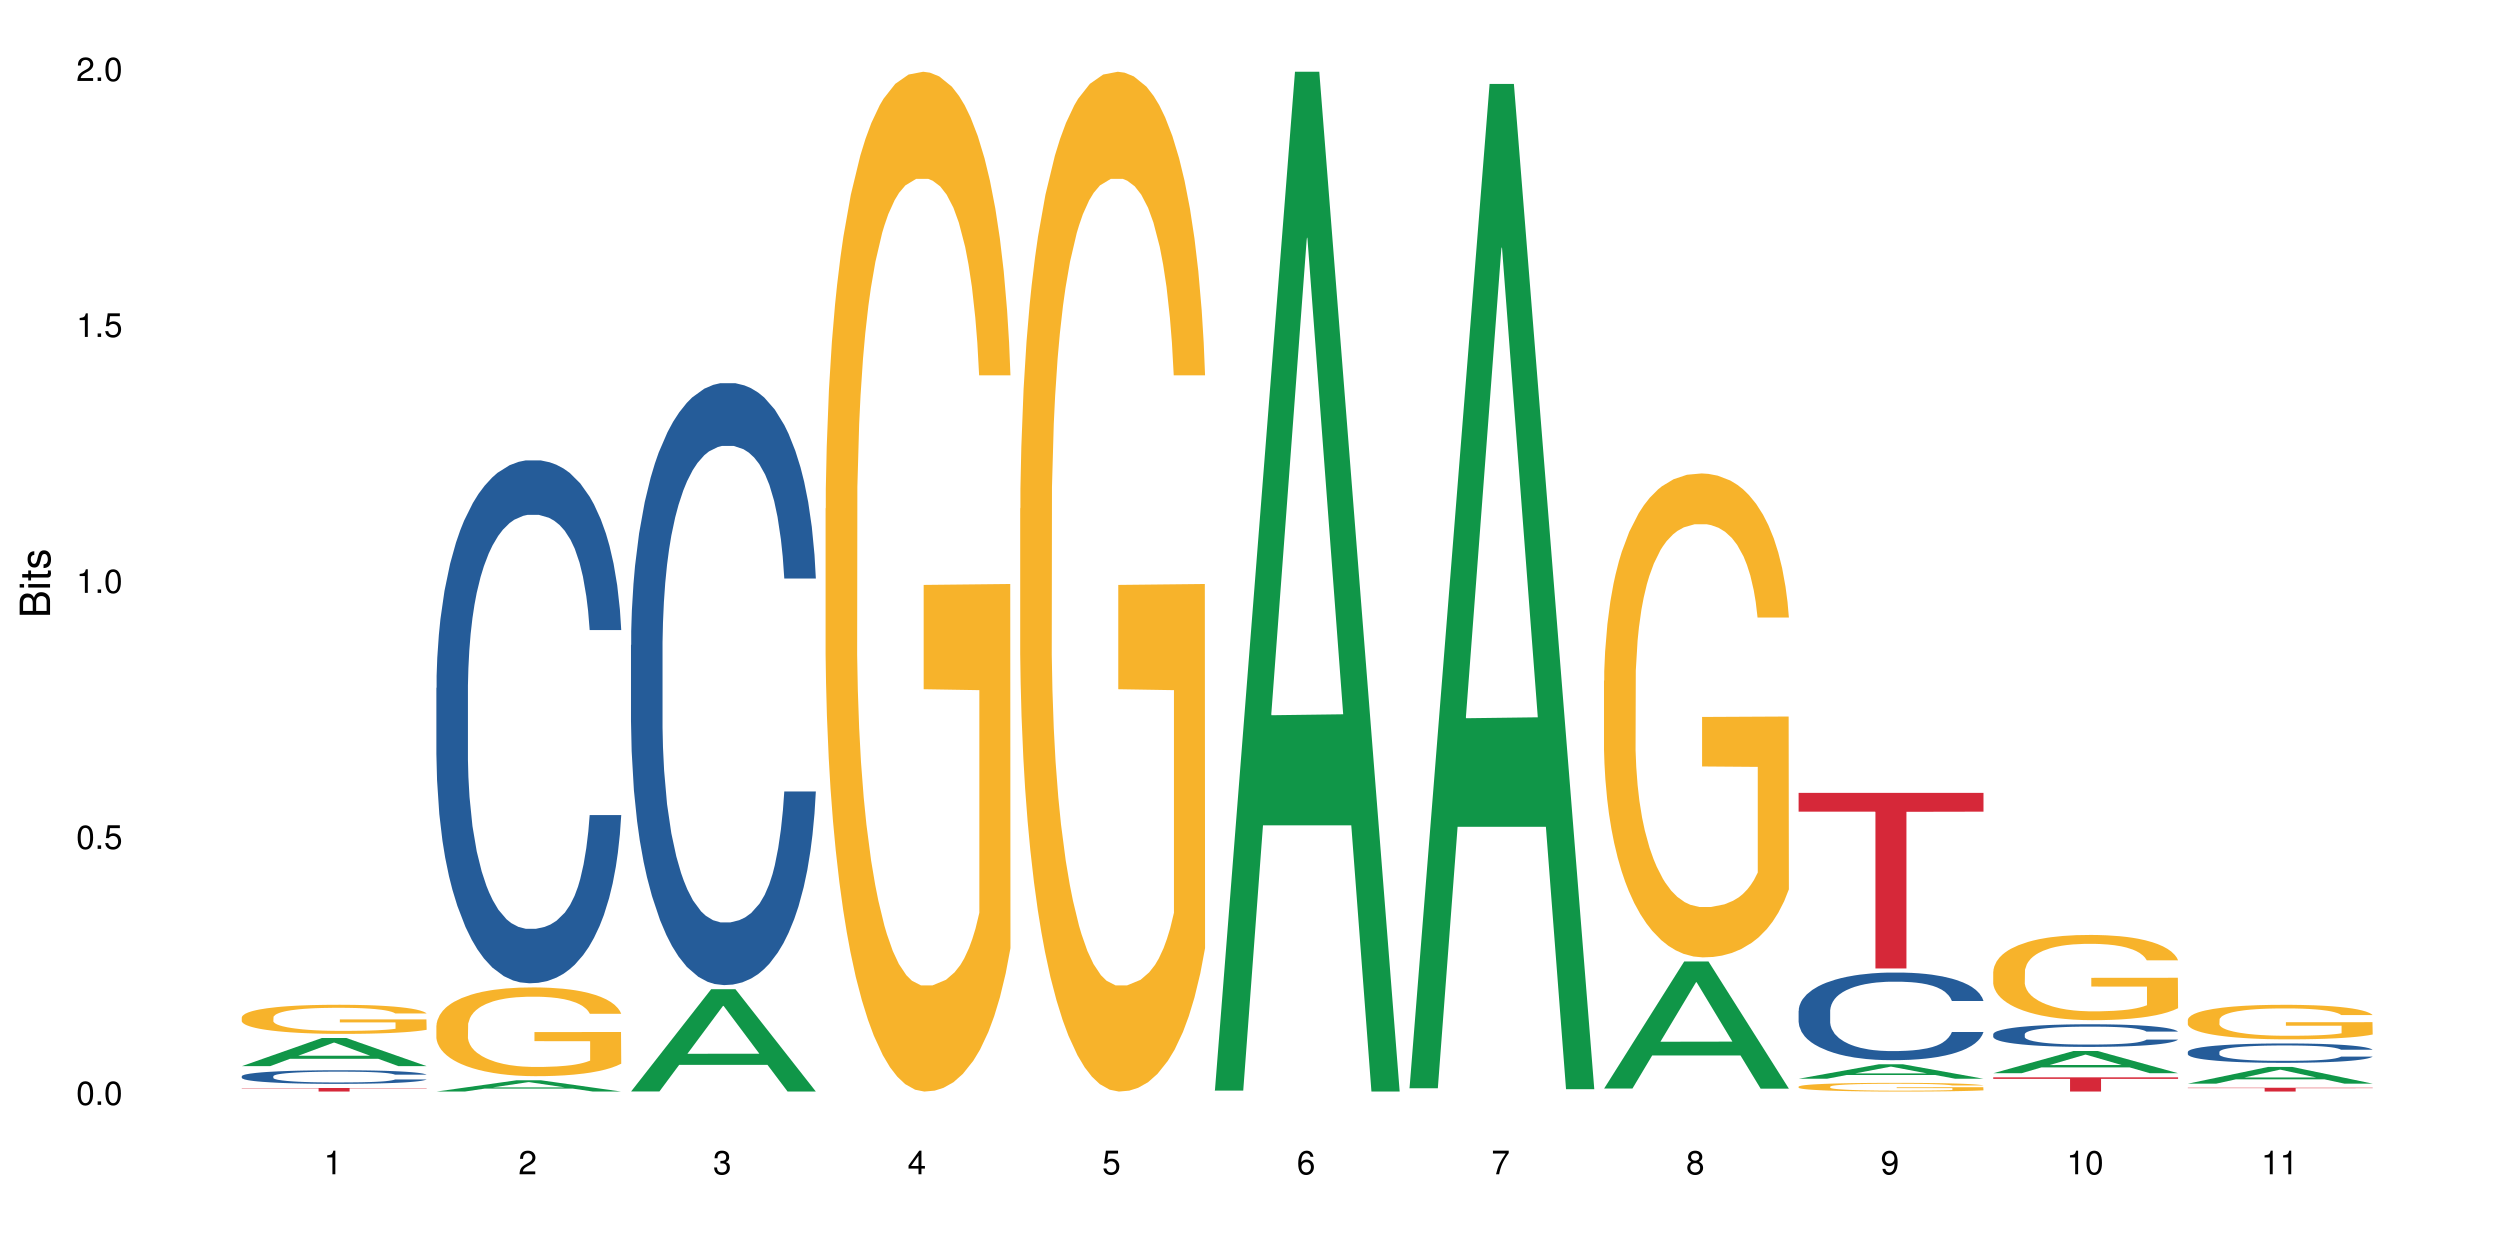 <?xml version="1.0" encoding="UTF-8"?>
<svg xmlns="http://www.w3.org/2000/svg" xmlns:xlink="http://www.w3.org/1999/xlink" width="720pt" height="360pt" viewBox="0 0 720 360" version="1.1">
<defs>
<g>
<symbol overflow="visible" id="glyph0-0">
<path style="stroke:none;" d=""/>
</symbol>
<symbol overflow="visible" id="glyph0-1">
<path style="stroke:none;" d="M 2.641 -6.797 C 2 -6.797 1.422 -6.531 1.078 -6.047 C 0.641 -5.453 0.406 -4.547 0.406 -3.297 C 0.406 -1 1.188 0.219 2.641 0.219 C 4.078 0.219 4.859 -1 4.859 -3.234 C 4.859 -4.562 4.656 -5.438 4.203 -6.047 C 3.844 -6.531 3.281 -6.797 2.641 -6.797 Z M 2.641 -6.047 C 3.547 -6.047 4 -5.125 4 -3.312 C 4 -1.375 3.562 -0.484 2.625 -0.484 C 1.734 -0.484 1.281 -1.422 1.281 -3.281 C 1.281 -5.141 1.734 -6.047 2.641 -6.047 Z M 2.641 -6.047 "/>
</symbol>
<symbol overflow="visible" id="glyph0-2">
<path style="stroke:none;" d="M 1.828 -1 L 0.828 -1 L 0.828 0 L 1.828 0 Z M 1.828 -1 "/>
</symbol>
<symbol overflow="visible" id="glyph0-3">
<path style="stroke:none;" d="M 4.562 -6.797 L 1.062 -6.797 L 0.547 -3.094 L 1.328 -3.094 C 1.719 -3.562 2.047 -3.734 2.578 -3.734 C 3.484 -3.734 4.062 -3.109 4.062 -2.094 C 4.062 -1.125 3.484 -0.531 2.578 -0.531 C 1.828 -0.531 1.375 -0.906 1.188 -1.672 L 0.328 -1.672 C 0.453 -1.109 0.547 -0.844 0.75 -0.594 C 1.125 -0.078 1.828 0.219 2.594 0.219 C 3.969 0.219 4.922 -0.781 4.922 -2.219 C 4.922 -3.562 4.031 -4.484 2.719 -4.484 C 2.25 -4.484 1.859 -4.359 1.469 -4.062 L 1.734 -5.969 L 4.562 -5.969 Z M 4.562 -6.797 "/>
</symbol>
<symbol overflow="visible" id="glyph0-4">
<path style="stroke:none;" d="M 2.484 -4.844 L 2.484 0 L 3.328 0 L 3.328 -6.797 L 2.766 -6.797 C 2.469 -5.75 2.281 -5.609 0.984 -5.453 L 0.984 -4.844 Z M 2.484 -4.844 "/>
</symbol>
<symbol overflow="visible" id="glyph0-5">
<path style="stroke:none;" d="M 4.859 -0.828 L 1.281 -0.828 C 1.359 -1.391 1.672 -1.75 2.5 -2.234 L 3.469 -2.75 C 4.406 -3.266 4.906 -3.969 4.906 -4.812 C 4.906 -5.375 4.672 -5.906 4.266 -6.266 C 3.859 -6.625 3.375 -6.797 2.719 -6.797 C 1.859 -6.797 1.219 -6.5 0.844 -5.922 C 0.609 -5.562 0.5 -5.125 0.484 -4.438 L 1.328 -4.438 C 1.359 -4.906 1.406 -5.188 1.531 -5.406 C 1.75 -5.812 2.188 -6.062 2.703 -6.062 C 3.469 -6.062 4.031 -5.516 4.031 -4.781 C 4.031 -4.25 3.719 -3.797 3.125 -3.438 L 2.234 -2.938 C 0.812 -2.141 0.406 -1.5 0.328 0 L 4.859 0 Z M 4.859 -0.828 "/>
</symbol>
<symbol overflow="visible" id="glyph0-6">
<path style="stroke:none;" d="M 2.125 -3.125 L 2.578 -3.125 C 3.516 -3.125 3.984 -2.703 3.984 -1.891 C 3.984 -1.031 3.469 -0.531 2.578 -0.531 C 1.656 -0.531 1.203 -0.984 1.156 -1.969 L 0.312 -1.969 C 0.344 -1.422 0.438 -1.078 0.609 -0.766 C 0.953 -0.109 1.625 0.219 2.547 0.219 C 3.953 0.219 4.859 -0.609 4.859 -1.906 C 4.859 -2.766 4.516 -3.25 3.703 -3.516 C 4.344 -3.766 4.656 -4.25 4.656 -4.938 C 4.656 -6.109 3.875 -6.797 2.578 -6.797 C 1.203 -6.797 0.484 -6.047 0.453 -4.609 L 1.297 -4.609 C 1.312 -5.016 1.344 -5.25 1.453 -5.453 C 1.641 -5.828 2.062 -6.062 2.594 -6.062 C 3.344 -6.062 3.797 -5.625 3.797 -4.906 C 3.797 -4.422 3.609 -4.141 3.25 -3.984 C 3.016 -3.891 2.719 -3.844 2.125 -3.844 Z M 2.125 -3.125 "/>
</symbol>
<symbol overflow="visible" id="glyph0-7">
<path style="stroke:none;" d="M 3.141 -1.625 L 3.141 0 L 3.984 0 L 3.984 -1.625 L 4.984 -1.625 L 4.984 -2.391 L 3.984 -2.391 L 3.984 -6.797 L 3.359 -6.797 L 0.266 -2.516 L 0.266 -1.625 Z M 3.141 -2.391 L 1 -2.391 L 3.141 -5.359 Z M 3.141 -2.391 "/>
</symbol>
<symbol overflow="visible" id="glyph0-8">
<path style="stroke:none;" d="M 4.781 -5.031 C 4.609 -6.141 3.891 -6.797 2.844 -6.797 C 2.094 -6.797 1.422 -6.438 1.031 -5.828 C 0.609 -5.172 0.406 -4.344 0.406 -3.094 C 0.406 -1.953 0.578 -1.234 0.984 -0.625 C 1.359 -0.078 1.953 0.219 2.703 0.219 C 3.984 0.219 4.922 -0.734 4.922 -2.078 C 4.922 -3.344 4.062 -4.234 2.844 -4.234 C 2.172 -4.234 1.641 -3.969 1.281 -3.469 C 1.281 -5.125 1.828 -6.047 2.797 -6.047 C 3.391 -6.047 3.797 -5.672 3.938 -5.031 Z M 2.734 -3.484 C 3.547 -3.484 4.062 -2.922 4.062 -2 C 4.062 -1.156 3.484 -0.531 2.703 -0.531 C 1.922 -0.531 1.328 -1.188 1.328 -2.047 C 1.328 -2.891 1.906 -3.484 2.734 -3.484 Z M 2.734 -3.484 "/>
</symbol>
<symbol overflow="visible" id="glyph0-9">
<path style="stroke:none;" d="M 4.984 -6.797 L 0.438 -6.797 L 0.438 -5.969 L 4.109 -5.969 C 2.5 -3.656 1.828 -2.234 1.328 0 L 2.219 0 C 2.594 -2.172 3.453 -4.047 4.984 -6.094 Z M 4.984 -6.797 "/>
</symbol>
<symbol overflow="visible" id="glyph0-10">
<path style="stroke:none;" d="M 3.75 -3.578 C 4.453 -4 4.688 -4.344 4.688 -4.984 C 4.688 -6.047 3.844 -6.797 2.641 -6.797 C 1.438 -6.797 0.594 -6.047 0.594 -4.984 C 0.594 -4.359 0.828 -4.016 1.516 -3.578 C 0.734 -3.203 0.359 -2.641 0.359 -1.891 C 0.359 -0.641 1.297 0.219 2.641 0.219 C 3.984 0.219 4.922 -0.641 4.922 -1.875 C 4.922 -2.641 4.531 -3.203 3.75 -3.578 Z M 2.641 -6.047 C 3.359 -6.047 3.812 -5.625 3.812 -4.969 C 3.812 -4.344 3.344 -3.922 2.641 -3.922 C 1.922 -3.922 1.453 -4.344 1.453 -4.984 C 1.453 -5.625 1.922 -6.047 2.641 -6.047 Z M 2.641 -3.203 C 3.484 -3.203 4.062 -2.672 4.062 -1.875 C 4.062 -1.062 3.484 -0.531 2.625 -0.531 C 1.797 -0.531 1.219 -1.078 1.219 -1.875 C 1.219 -2.672 1.797 -3.203 2.641 -3.203 Z M 2.641 -3.203 "/>
</symbol>
<symbol overflow="visible" id="glyph0-11">
<path style="stroke:none;" d="M 0.516 -1.547 C 0.672 -0.438 1.406 0.219 2.438 0.219 C 3.188 0.219 3.859 -0.141 4.266 -0.75 C 4.688 -1.406 4.891 -2.25 4.891 -3.484 C 4.891 -4.625 4.703 -5.359 4.312 -5.953 C 3.938 -6.5 3.344 -6.797 2.594 -6.797 C 1.297 -6.797 0.359 -5.844 0.359 -4.516 C 0.359 -3.25 1.234 -2.344 2.453 -2.344 C 3.094 -2.344 3.562 -2.578 4.016 -3.109 C 4 -1.453 3.469 -0.531 2.5 -0.531 C 1.906 -0.531 1.484 -0.906 1.359 -1.547 Z M 2.578 -6.062 C 3.375 -6.062 3.969 -5.406 3.969 -4.531 C 3.969 -3.688 3.375 -3.094 2.547 -3.094 C 1.734 -3.094 1.234 -3.672 1.234 -4.578 C 1.234 -5.438 1.797 -6.062 2.578 -6.062 Z M 2.578 -6.062 "/>
</symbol>
<symbol overflow="visible" id="glyph1-0">
<path style="stroke:none;" d=""/>
</symbol>
<symbol overflow="visible" id="glyph1-1">
<path style="stroke:none;" d="M 0 -0.953 L 0 -4.891 C 0 -5.719 -0.234 -6.344 -0.734 -6.797 C -1.188 -7.234 -1.812 -7.469 -2.5 -7.469 C -3.547 -7.469 -4.188 -7 -4.625 -5.875 C -4.984 -6.672 -5.641 -7.094 -6.531 -7.094 C -7.156 -7.094 -7.734 -6.859 -8.141 -6.391 C -8.562 -5.938 -8.75 -5.344 -8.75 -4.5 L -8.75 -0.953 Z M -4.984 -2.062 L -7.766 -2.062 L -7.766 -4.219 C -7.766 -4.844 -7.688 -5.203 -7.453 -5.5 C -7.219 -5.812 -6.859 -5.969 -6.375 -5.969 C -5.906 -5.969 -5.531 -5.812 -5.297 -5.5 C -5.062 -5.203 -4.984 -4.844 -4.984 -4.219 Z M -0.984 -2.062 L -4 -2.062 L -4 -4.781 C -4 -5.328 -3.859 -5.688 -3.578 -5.953 C -3.297 -6.219 -2.922 -6.359 -2.484 -6.359 C -2.062 -6.359 -1.688 -6.219 -1.406 -5.953 C -1.109 -5.688 -0.984 -5.328 -0.984 -4.781 Z M -0.984 -2.062 "/>
</symbol>
<symbol overflow="visible" id="glyph1-2">
<path style="stroke:none;" d="M -6.281 -1.797 L -6.281 -0.797 L 0 -0.797 L 0 -1.797 Z M -8.75 -1.797 L -8.75 -0.797 L -7.484 -0.797 L -7.484 -1.797 Z M -8.75 -1.797 "/>
</symbol>
<symbol overflow="visible" id="glyph1-3">
<path style="stroke:none;" d="M -6.281 -3.047 L -6.281 -2.016 L -8.016 -2.016 L -8.016 -1.016 L -6.281 -1.016 L -6.281 -0.172 L -5.469 -0.172 L -5.469 -1.016 L -0.719 -1.016 C -0.078 -1.016 0.281 -1.453 0.281 -2.234 C 0.281 -2.469 0.25 -2.719 0.188 -3.047 L -0.641 -3.047 C -0.609 -2.922 -0.594 -2.766 -0.594 -2.562 C -0.594 -2.141 -0.719 -2.016 -1.156 -2.016 L -5.469 -2.016 L -5.469 -3.047 Z M -6.281 -3.047 "/>
</symbol>
<symbol overflow="visible" id="glyph1-4">
<path style="stroke:none;" d="M -4.531 -5.25 C -5.766 -5.25 -6.469 -4.422 -6.469 -2.969 C -6.469 -1.516 -5.719 -0.562 -4.547 -0.562 C -3.562 -0.562 -3.094 -1.062 -2.734 -2.562 L -2.516 -3.484 C -2.344 -4.188 -2.094 -4.469 -1.625 -4.469 C -1.047 -4.469 -0.641 -3.875 -0.641 -3 C -0.641 -2.453 -0.797 -2 -1.062 -1.75 C -1.25 -1.594 -1.422 -1.531 -1.875 -1.469 L -1.875 -0.406 C -0.422 -0.453 0.281 -1.266 0.281 -2.922 C 0.281 -4.5 -0.5 -5.516 -1.719 -5.516 C -2.656 -5.516 -3.172 -4.984 -3.469 -3.734 L -3.703 -2.766 C -3.891 -1.953 -4.156 -1.609 -4.594 -1.609 C -5.172 -1.609 -5.547 -2.125 -5.547 -2.938 C -5.547 -3.75 -5.203 -4.172 -4.531 -4.203 Z M -4.531 -5.25 "/>
</symbol>
</g>
</defs>
<g id="surface75933">
<rect x="0" y="0" width="720" height="360" style="fill:rgb(100%,100%,100%);fill-opacity:1;stroke:none;"/>
<path style=" stroke:none;fill-rule:nonzero;fill:rgb(6.275%,58.824%,28.235%);fill-opacity:1;" d="M 69.629 307.043 L 69.688 307.039 L 92.723 298.941 L 99.723 298.941 L 122.875 307.051 L 114.738 307.051 L 108.938 304.938 L 83.508 304.938 L 77.82 307.043 L 69.629 307.043 L 85.957 304.059 L 106.605 304.051 L 96.309 300.27 L 96.195 300.262 L 96.082 300.285 L 85.898 304.051 L 85.957 304.059 Z M 69.629 307.043 "/>
<path style=" stroke:none;fill-rule:nonzero;fill:rgb(14.51%,36.078%,60%);fill-opacity:1;" d="M 69.629 309.938 L 69.695 309.934 L 69.695 309.848 L 69.891 309.715 L 70.344 309.543 L 70.797 309.422 L 71.969 309.211 L 73.59 309.008 L 75.277 308.848 L 76.512 308.754 L 77.617 308.684 L 80.148 308.551 L 81.773 308.484 L 83.523 308.422 L 85.668 308.359 L 87.227 308.324 L 90.73 308.27 L 93.328 308.242 L 95.344 308.23 L 99.691 308.23 L 102.289 308.246 L 104.172 308.266 L 106.25 308.293 L 108.004 308.324 L 111.055 308.402 L 113.781 308.504 L 115.016 308.562 L 116.965 308.672 L 118.457 308.781 L 119.496 308.875 L 120.664 309.008 L 121.703 309.168 L 122.484 309.352 L 122.875 309.504 L 113.781 309.504 L 113.328 309.363 L 112.809 309.25 L 111.836 309.102 L 110.859 309 L 109.496 308.895 L 108.266 308.828 L 106.574 308.758 L 105.082 308.715 L 103.523 308.684 L 102.031 308.664 L 99.172 308.641 L 95.863 308.641 L 94.629 308.648 L 92.098 308.676 L 90.73 308.703 L 88.785 308.754 L 87.422 308.797 L 85.797 308.871 L 84.695 308.93 L 83.328 309.023 L 82.355 309.105 L 81.254 309.227 L 80.602 309.316 L 80.02 309.414 L 79.5 309.535 L 79.109 309.66 L 78.852 309.793 L 78.719 309.922 L 78.719 310.477 L 78.852 310.605 L 79.176 310.758 L 80.02 310.977 L 81.254 311.164 L 82.68 311.316 L 84.043 311.422 L 84.824 311.473 L 85.863 311.531 L 87.484 311.602 L 89.824 311.676 L 91.188 311.703 L 93.266 311.73 L 95.406 311.746 L 98.266 311.746 L 100.797 311.73 L 102.484 311.715 L 104.238 311.688 L 106.641 311.625 L 108.133 311.566 L 109.434 311.5 L 110.406 311.43 L 111.055 311.375 L 112.031 311.262 L 112.809 311.141 L 113.395 311.016 L 113.781 310.895 L 122.875 310.895 L 122.484 311.035 L 121.898 311.176 L 121.316 311.281 L 120.406 311.406 L 119.367 311.516 L 117.875 311.641 L 116.641 311.727 L 115.016 311.816 L 113.523 311.883 L 111.898 311.945 L 109.496 312.016 L 107.938 312.051 L 106.25 312.082 L 104.238 312.113 L 101.707 312.137 L 98.977 312.152 L 96.445 312.156 L 93.719 312.148 L 91.707 312.133 L 89.043 312.102 L 85.73 312.035 L 83.328 311.969 L 81.445 311.902 L 79.824 311.828 L 78.004 311.73 L 75.668 311.574 L 74.238 311.453 L 73.266 311.352 L 72.16 311.211 L 71.383 311.086 L 70.473 310.887 L 69.824 310.633 L 69.629 310.434 Z M 69.629 309.938 "/>
<path style=" stroke:none;fill-rule:nonzero;fill:rgb(96.863%,70.196%,16.863%);fill-opacity:1;" d="M 69.629 292.965 L 69.695 292.957 L 69.695 292.805 L 69.953 292.461 L 70.602 291.984 L 71.449 291.594 L 72.355 291.289 L 72.941 291.125 L 73.914 290.898 L 74.758 290.727 L 76.902 290.383 L 79.629 290.062 L 81.121 289.922 L 82.809 289.793 L 85.215 289.648 L 86.316 289.594 L 89.691 289.473 L 93.523 289.395 L 97.746 289.371 L 99.691 289.379 L 102.355 289.41 L 105.992 289.492 L 108.07 289.57 L 109.691 289.648 L 111.379 289.746 L 113.457 289.898 L 115.406 290.086 L 116.965 290.27 L 118.523 290.496 L 119.82 290.742 L 120.926 291.012 L 121.898 291.332 L 122.484 291.602 L 122.875 291.871 L 113.848 291.871 L 113.328 291.602 L 112.742 291.395 L 111.77 291.141 L 110.797 290.957 L 109.82 290.812 L 108.004 290.613 L 106.445 290.492 L 104.496 290.383 L 102.613 290.312 L 100.473 290.27 L 99.172 290.254 L 95.73 290.254 L 92.613 290.305 L 90.797 290.367 L 89.5 290.43 L 87.68 290.543 L 86.578 290.637 L 85.926 290.699 L 83.98 290.934 L 82.68 291.148 L 81.965 291.297 L 81.059 291.523 L 80.406 291.73 L 79.695 292.039 L 79.305 292.27 L 78.785 292.789 L 78.719 294.168 L 78.914 294.461 L 79.305 294.773 L 79.824 295.051 L 80.602 295.34 L 81.383 295.562 L 82.746 295.863 L 83.914 296.062 L 84.824 296.191 L 86.578 296.398 L 87.289 296.469 L 88.98 296.605 L 90.73 296.715 L 92.875 296.805 L 94.5 296.852 L 97.094 296.891 L 100.406 296.891 L 104.305 296.844 L 106.77 296.781 L 108.457 296.723 L 109.562 296.668 L 110.926 296.582 L 111.898 296.508 L 112.809 296.422 L 113.914 296.293 L 113.914 294.461 L 97.875 294.453 L 97.875 293.594 L 122.809 293.586 L 122.875 296.582 L 121.512 296.789 L 119.82 296.988 L 118.199 297.145 L 116.512 297.273 L 114.109 297.418 L 112.16 297.512 L 109.172 297.617 L 106.445 297.688 L 103.59 297.734 L 101.055 297.754 L 98.07 297.762 L 95.406 297.75 L 92.551 297.703 L 90.277 297.641 L 88.199 297.562 L 86.121 297.465 L 83.523 297.305 L 81.836 297.172 L 80.082 297.012 L 78.332 296.82 L 76.773 296.613 L 75.734 296.453 L 74.695 296.27 L 73.59 296.039 L 72.551 295.777 L 71.773 295.539 L 71.059 295.273 L 70.539 295.02 L 70.02 294.676 L 69.758 294.398 L 69.629 294.16 Z M 69.629 292.965 "/>
<path style=" stroke:none;fill-rule:nonzero;fill:rgb(83.922%,15.686%,22.353%);fill-opacity:1;" d="M 69.629 313.336 L 122.875 313.336 L 122.875 313.445 L 100.684 313.445 L 100.684 314.371 L 91.754 314.371 L 91.754 313.449 L 91.625 313.445 L 69.629 313.445 Z M 69.629 313.336 "/>
<path style=" stroke:none;fill-rule:nonzero;fill:rgb(6.275%,58.824%,28.235%);fill-opacity:1;" d="M 125.676 314.367 L 125.734 314.363 L 148.77 311.117 L 155.77 311.117 L 178.918 314.371 L 170.785 314.371 L 164.984 313.523 L 139.555 313.523 L 133.867 314.367 L 125.676 314.367 L 142 313.172 L 162.652 313.168 L 152.355 311.648 L 152.242 311.648 L 152.129 311.656 L 141.945 313.168 L 142 313.172 Z M 125.676 314.367 "/>
<path style=" stroke:none;fill-rule:nonzero;fill:rgb(14.51%,36.078%,60%);fill-opacity:1;" d="M 125.676 198.121 L 125.742 197.98 L 125.742 194.68 L 125.934 189.449 L 126.391 182.84 L 126.844 178.297 L 128.012 170.176 L 129.637 162.328 L 131.324 156.273 L 132.559 152.691 L 133.664 149.941 L 136.195 144.848 L 137.816 142.23 L 139.57 139.891 L 141.715 137.551 L 143.273 136.172 L 146.777 133.973 L 149.375 133.008 L 151.391 132.594 L 155.738 132.594 L 158.336 133.145 L 160.219 133.832 L 162.297 134.934 L 164.051 136.172 L 167.102 139.203 L 169.828 143.059 L 171.062 145.258 L 173.012 149.527 L 174.504 153.656 L 175.543 157.234 L 176.711 162.328 L 177.75 168.523 L 178.531 175.543 L 178.918 181.465 L 169.828 181.465 L 169.375 175.957 L 168.855 171.691 L 167.883 166.047 L 166.906 162.055 L 165.543 158.062 L 164.309 155.445 L 162.621 152.832 L 161.129 151.18 L 159.57 149.941 L 158.078 149.113 L 155.219 148.289 L 151.906 148.289 L 150.676 148.562 L 148.141 149.664 L 146.777 150.629 L 144.832 152.555 L 143.469 154.344 L 141.844 157.098 L 140.738 159.438 L 139.375 163.016 L 138.402 166.184 L 137.297 170.727 L 136.648 174.168 L 136.066 178.023 L 135.547 182.566 L 135.156 187.383 L 134.895 192.477 L 134.766 197.434 L 134.766 218.77 L 134.895 223.723 L 135.219 229.508 L 136.066 237.902 L 137.297 245.199 L 138.727 250.98 L 140.09 255.109 L 140.871 257.039 L 141.91 259.242 L 143.531 261.992 L 145.871 264.746 L 147.234 265.848 L 149.312 266.949 L 151.453 267.5 L 154.312 267.5 L 156.844 266.949 L 158.531 266.262 L 160.285 265.16 L 162.688 262.82 L 164.18 260.617 L 165.48 258 L 166.453 255.387 L 167.102 253.184 L 168.074 248.914 L 168.855 244.234 L 169.441 239.418 L 169.828 234.738 L 178.918 234.738 L 178.531 240.242 L 177.945 245.613 L 177.363 249.605 L 176.453 254.422 L 175.414 258.691 L 173.922 263.508 L 172.688 266.676 L 171.062 270.117 L 169.57 272.73 L 167.945 275.07 L 165.543 277.824 L 163.984 279.199 L 162.297 280.441 L 160.285 281.543 L 157.754 282.504 L 155.023 283.055 L 152.492 283.191 L 149.766 282.918 L 147.754 282.367 L 145.09 281.129 L 141.777 278.648 L 139.375 276.035 L 137.492 273.418 L 135.871 270.668 L 134.051 266.949 L 131.715 260.891 L 130.285 256.211 L 129.312 252.359 L 128.207 246.988 L 127.43 242.172 L 126.52 234.461 L 125.871 224.688 L 125.676 217.117 Z M 125.676 198.121 "/>
<path style=" stroke:none;fill-rule:nonzero;fill:rgb(96.863%,70.196%,16.863%);fill-opacity:1;" d="M 125.676 295.324 L 125.742 295.301 L 125.742 294.832 L 126 293.781 L 126.648 292.336 L 127.492 291.145 L 128.402 290.211 L 128.988 289.719 L 129.961 289.02 L 130.805 288.504 L 132.949 287.453 L 135.676 286.473 L 137.168 286.055 L 138.855 285.656 L 141.258 285.215 L 142.363 285.051 L 145.738 284.676 L 149.57 284.441 L 153.793 284.371 L 155.738 284.395 L 158.402 284.488 L 162.039 284.746 L 164.117 284.98 L 165.738 285.215 L 167.426 285.516 L 169.504 285.984 L 171.453 286.543 L 173.012 287.105 L 174.57 287.805 L 175.867 288.551 L 176.973 289.371 L 177.945 290.352 L 178.531 291.168 L 178.918 291.984 L 169.895 291.984 L 169.375 291.168 L 168.789 290.535 L 167.816 289.766 L 166.844 289.207 L 165.867 288.762 L 164.051 288.156 L 162.492 287.781 L 160.543 287.453 L 158.66 287.246 L 156.52 287.105 L 155.219 287.059 L 151.777 287.059 L 148.66 287.223 L 146.844 287.406 L 145.543 287.594 L 143.727 287.945 L 142.621 288.227 L 141.973 288.41 L 140.027 289.137 L 138.727 289.789 L 138.012 290.234 L 137.105 290.934 L 136.453 291.562 L 135.738 292.496 L 135.352 293.199 L 134.832 294.785 L 134.766 298.988 L 134.961 299.875 L 135.352 300.832 L 135.871 301.676 L 136.648 302.562 L 137.43 303.238 L 138.793 304.148 L 139.961 304.758 L 140.871 305.152 L 142.621 305.785 L 143.336 305.992 L 145.023 306.414 L 146.777 306.742 L 148.922 307.02 L 150.543 307.16 L 153.141 307.277 L 156.453 307.277 L 160.348 307.137 L 162.816 306.949 L 164.504 306.766 L 165.609 306.602 L 166.973 306.344 L 167.945 306.109 L 168.855 305.852 L 169.961 305.457 L 169.961 299.875 L 153.922 299.852 L 153.922 297.238 L 178.855 297.215 L 178.918 306.344 L 177.555 306.973 L 175.867 307.582 L 174.246 308.047 L 172.555 308.445 L 170.152 308.891 L 168.207 309.168 L 165.219 309.496 L 162.492 309.707 L 159.637 309.848 L 157.102 309.918 L 154.117 309.941 L 151.453 309.895 L 148.598 309.754 L 146.324 309.566 L 144.246 309.332 L 142.168 309.027 L 139.57 308.539 L 137.883 308.141 L 136.129 307.652 L 134.375 307.066 L 132.816 306.438 L 131.777 305.945 L 130.742 305.387 L 129.637 304.688 L 128.598 303.891 L 127.82 303.168 L 127.105 302.352 L 126.586 301.582 L 126.066 300.531 L 125.805 299.688 L 125.676 298.965 Z M 125.676 295.324 "/>
<path style=" stroke:none;fill-rule:nonzero;fill:rgb(6.275%,58.824%,28.235%);fill-opacity:1;" d="M 181.723 314.344 L 181.777 314.316 L 204.816 284.895 L 211.812 284.895 L 234.965 314.371 L 226.832 314.371 L 221.031 306.676 L 195.602 306.676 L 189.914 314.344 L 181.723 314.344 L 198.047 303.492 L 218.695 303.465 L 208.402 289.711 L 208.289 289.684 L 208.172 289.766 L 197.992 303.465 L 198.047 303.492 Z M 181.723 314.344 "/>
<path style=" stroke:none;fill-rule:nonzero;fill:rgb(14.51%,36.078%,60%);fill-opacity:1;" d="M 181.723 185.785 L 181.785 185.629 L 181.785 181.824 L 181.98 175.805 L 182.438 168.195 L 182.891 162.969 L 184.059 153.617 L 185.684 144.586 L 187.371 137.613 L 188.605 133.496 L 189.707 130.324 L 192.242 124.461 L 193.863 121.453 L 195.617 118.758 L 197.762 116.062 L 199.32 114.48 L 202.824 111.945 L 205.422 110.836 L 207.434 110.359 L 211.785 110.359 L 214.383 110.992 L 216.266 111.785 L 218.344 113.055 L 220.098 114.48 L 223.148 117.965 L 225.875 122.402 L 227.109 124.938 L 229.059 129.852 L 230.551 134.602 L 231.59 138.723 L 232.758 144.586 L 233.797 151.719 L 234.578 159.797 L 234.965 166.613 L 225.875 166.613 L 225.422 160.273 L 224.902 155.363 L 223.926 148.863 L 222.953 144.27 L 221.59 139.676 L 220.355 136.664 L 218.668 133.652 L 217.176 131.75 L 215.617 130.324 L 214.121 129.375 L 211.266 128.422 L 207.953 128.422 L 206.723 128.742 L 204.188 130.008 L 202.824 131.117 L 200.875 133.336 L 199.512 135.395 L 197.891 138.566 L 196.785 141.258 L 195.422 145.379 L 194.449 149.023 L 193.344 154.254 L 192.695 158.215 L 192.109 162.652 L 191.59 167.879 L 191.203 173.426 L 190.941 179.289 L 190.812 184.992 L 190.812 209.555 L 190.941 215.262 L 191.266 221.914 L 192.109 231.582 L 193.344 239.98 L 194.773 246.637 L 196.137 251.391 L 196.918 253.605 L 197.953 256.145 L 199.578 259.312 L 201.914 262.48 L 203.281 263.75 L 205.355 265.016 L 207.5 265.648 L 210.355 265.648 L 212.891 265.016 L 214.578 264.223 L 216.332 262.957 L 218.734 260.262 L 220.227 257.727 L 221.523 254.715 L 222.5 251.707 L 223.148 249.172 L 224.121 244.258 L 224.902 238.871 L 225.484 233.324 L 225.875 227.938 L 234.965 227.938 L 234.578 234.273 L 233.992 240.453 L 233.406 245.051 L 232.5 250.598 L 231.461 255.508 L 229.965 261.055 L 228.734 264.699 L 227.109 268.66 L 225.617 271.672 L 223.992 274.367 L 221.59 277.535 L 220.031 279.121 L 218.344 280.547 L 216.332 281.812 L 213.797 282.922 L 211.07 283.555 L 208.539 283.715 L 205.812 283.398 L 203.801 282.766 L 201.137 281.336 L 197.824 278.484 L 195.422 275.477 L 193.539 272.465 L 191.918 269.293 L 190.098 265.016 L 187.762 258.043 L 186.332 252.656 L 185.359 248.219 L 184.254 242.039 L 183.477 236.492 L 182.566 227.621 L 181.918 216.367 L 181.723 207.652 Z M 181.723 185.785 "/>
<path style=" stroke:none;fill-rule:nonzero;fill:rgb(96.863%,70.196%,16.863%);fill-opacity:1;" d="M 237.77 146.461 L 237.832 146.191 L 237.832 140.828 L 238.094 128.758 L 238.742 112.129 L 239.586 98.449 L 240.496 87.719 L 241.078 82.086 L 242.055 74.039 L 242.898 68.141 L 245.039 56.07 L 247.77 44.805 L 249.262 39.977 L 250.949 35.414 L 253.352 30.32 L 254.457 28.441 L 257.832 24.148 L 261.664 21.469 L 265.883 20.664 L 267.832 20.93 L 270.492 22.004 L 274.129 24.953 L 276.207 27.637 L 277.832 30.32 L 279.52 33.805 L 281.598 39.172 L 283.547 45.609 L 285.105 52.047 L 286.66 60.094 L 287.961 68.676 L 289.066 78.062 L 290.039 89.328 L 290.621 98.715 L 291.012 108.105 L 281.988 108.105 L 281.469 98.715 L 280.883 91.477 L 279.91 82.625 L 278.934 76.188 L 277.961 71.09 L 276.145 64.117 L 274.586 59.824 L 272.637 56.07 L 270.754 53.656 L 268.609 52.047 L 267.312 51.508 L 263.871 51.508 L 260.754 53.387 L 258.938 55.531 L 257.637 57.68 L 255.82 61.703 L 254.715 64.922 L 254.066 67.066 L 252.117 75.383 L 250.82 82.891 L 250.105 87.988 L 249.195 96.035 L 248.547 103.277 L 247.832 114.004 L 247.441 122.051 L 246.922 140.293 L 246.859 188.574 L 247.055 198.766 L 247.441 209.762 L 247.961 219.418 L 248.742 229.609 L 249.52 237.391 L 250.883 247.852 L 252.055 254.824 L 252.961 259.383 L 254.715 266.625 L 255.43 269.039 L 257.117 273.867 L 258.871 277.625 L 261.016 280.844 L 262.637 282.453 L 265.234 283.793 L 268.547 283.793 L 272.441 282.184 L 274.91 280.039 L 276.598 277.891 L 277.703 276.016 L 279.066 273.062 L 280.039 270.383 L 280.949 267.43 L 282.051 262.871 L 282.051 198.766 L 266.016 198.496 L 266.016 168.457 L 290.949 168.188 L 291.012 273.062 L 289.648 280.305 L 287.961 287.281 L 286.336 292.645 L 284.648 297.203 L 282.246 302.301 L 280.297 305.52 L 277.312 309.273 L 274.586 311.688 L 271.727 313.297 L 269.195 314.102 L 266.207 314.371 L 263.547 313.836 L 260.688 312.227 L 258.418 310.078 L 256.34 307.398 L 254.262 303.91 L 251.664 298.277 L 249.977 293.719 L 248.223 288.086 L 246.469 281.379 L 244.91 274.137 L 243.871 268.504 L 242.832 262.066 L 241.73 254.02 L 240.691 244.898 L 239.91 236.586 L 239.195 227.195 L 238.676 218.344 L 238.156 206.277 L 237.898 196.621 L 237.77 188.305 Z M 237.77 146.461 "/>
<path style=" stroke:none;fill-rule:nonzero;fill:rgb(96.863%,70.196%,16.863%);fill-opacity:1;" d="M 293.816 146.461 L 293.879 146.191 L 293.879 140.828 L 294.141 128.758 L 294.789 112.129 L 295.633 98.449 L 296.543 87.719 L 297.125 82.086 L 298.102 74.039 L 298.945 68.141 L 301.086 56.07 L 303.812 44.805 L 305.309 39.977 L 306.996 35.414 L 309.398 30.32 L 310.504 28.441 L 313.879 24.148 L 317.711 21.469 L 321.93 20.664 L 323.879 20.93 L 326.539 22.004 L 330.176 24.953 L 332.254 27.637 L 333.879 30.32 L 335.566 33.805 L 337.645 39.172 L 339.59 45.609 L 341.148 52.047 L 342.707 60.094 L 344.008 68.676 L 345.109 78.062 L 346.086 89.328 L 346.668 98.715 L 347.059 108.105 L 338.035 108.105 L 337.516 98.715 L 336.93 91.477 L 335.957 82.625 L 334.98 76.188 L 334.008 71.09 L 332.191 64.117 L 330.633 59.824 L 328.684 56.07 L 326.801 53.656 L 324.656 52.047 L 323.359 51.508 L 319.918 51.508 L 316.801 53.387 L 314.984 55.531 L 313.684 57.68 L 311.867 61.703 L 310.762 64.922 L 310.113 67.066 L 308.164 75.383 L 306.867 82.891 L 306.152 87.988 L 305.242 96.035 L 304.594 103.277 L 303.879 114.004 L 303.488 122.051 L 302.969 140.293 L 302.906 188.574 L 303.102 198.766 L 303.488 209.762 L 304.008 219.418 L 304.789 229.609 L 305.566 237.391 L 306.93 247.852 L 308.102 254.824 L 309.008 259.383 L 310.762 266.625 L 311.477 269.039 L 313.164 273.867 L 314.918 277.625 L 317.059 280.844 L 318.684 282.453 L 321.281 283.793 L 324.594 283.793 L 328.488 282.184 L 330.957 280.039 L 332.645 277.891 L 333.746 276.016 L 335.113 273.062 L 336.086 270.383 L 336.996 267.43 L 338.098 262.871 L 338.098 198.766 L 322.059 198.496 L 322.059 168.457 L 346.992 168.188 L 347.059 273.062 L 345.695 280.305 L 344.008 287.281 L 342.383 292.645 L 340.695 297.203 L 338.293 302.301 L 336.344 305.52 L 333.359 309.273 L 330.633 311.688 L 327.773 313.297 L 325.242 314.102 L 322.254 314.371 L 319.594 313.836 L 316.734 312.227 L 314.465 310.078 L 312.387 307.398 L 310.309 303.91 L 307.711 298.277 L 306.023 293.719 L 304.27 288.086 L 302.516 281.379 L 300.957 274.137 L 299.918 268.504 L 298.879 262.066 L 297.777 254.02 L 296.738 244.898 L 295.957 236.586 L 295.242 227.195 L 294.723 218.344 L 294.203 206.277 L 293.945 196.621 L 293.816 188.305 Z M 293.816 146.461 "/>
<path style=" stroke:none;fill-rule:nonzero;fill:rgb(6.275%,58.824%,28.235%);fill-opacity:1;" d="M 349.859 314.094 L 349.918 313.82 L 372.957 20.664 L 379.953 20.664 L 403.105 314.371 L 394.973 314.371 L 389.168 237.703 L 363.742 237.703 L 358.051 314.094 L 349.859 314.094 L 366.188 205.988 L 386.836 205.711 L 376.539 68.648 L 376.426 68.375 L 376.312 69.199 L 366.129 205.711 L 366.188 205.988 Z M 349.859 314.094 "/>
<path style=" stroke:none;fill-rule:nonzero;fill:rgb(6.275%,58.824%,28.235%);fill-opacity:1;" d="M 405.906 313.418 L 405.965 313.148 L 429.004 24.168 L 436 24.168 L 459.152 313.691 L 451.016 313.691 L 445.215 238.117 L 419.789 238.117 L 414.098 313.418 L 405.906 313.418 L 422.234 206.852 L 442.883 206.582 L 432.586 71.469 L 432.473 71.199 L 432.359 72.016 L 422.176 206.582 L 422.234 206.852 Z M 405.906 313.418 "/>
<path style=" stroke:none;fill-rule:nonzero;fill:rgb(6.275%,58.824%,28.235%);fill-opacity:1;" d="M 461.953 313.5 L 462.012 313.465 L 485.051 276.906 L 492.047 276.906 L 515.199 313.535 L 507.062 313.535 L 501.262 303.973 L 475.832 303.973 L 470.145 313.5 L 461.953 313.5 L 478.281 300.02 L 498.93 299.984 L 488.633 282.891 L 488.52 282.855 L 488.406 282.961 L 478.223 299.984 L 478.281 300.02 Z M 461.953 313.5 "/>
<path style=" stroke:none;fill-rule:nonzero;fill:rgb(96.863%,70.196%,16.863%);fill-opacity:1;" d="M 461.953 196.047 L 462.02 195.918 L 462.02 193.371 L 462.277 187.645 L 462.93 179.754 L 463.773 173.262 L 464.68 168.168 L 465.266 165.496 L 466.238 161.68 L 467.082 158.879 L 469.227 153.148 L 471.953 147.805 L 473.445 145.512 L 475.137 143.348 L 477.539 140.93 L 478.641 140.039 L 482.02 138.004 L 485.848 136.73 L 490.07 136.348 L 492.016 136.477 L 494.68 136.984 L 498.316 138.383 L 500.395 139.656 L 502.016 140.93 L 503.703 142.586 L 505.781 145.129 L 507.73 148.188 L 509.289 151.242 L 510.848 155.059 L 512.145 159.133 L 513.25 163.586 L 514.223 168.934 L 514.809 173.387 L 515.199 177.844 L 506.172 177.844 L 505.652 173.387 L 505.07 169.953 L 504.094 165.75 L 503.121 162.695 L 502.148 160.277 L 500.328 156.969 L 498.77 154.934 L 496.82 153.148 L 494.938 152.004 L 492.797 151.242 L 491.496 150.984 L 488.055 150.984 L 484.941 151.879 L 483.121 152.895 L 481.824 153.914 L 480.004 155.824 L 478.902 157.352 L 478.25 158.367 L 476.305 162.316 L 475.004 165.879 L 474.289 168.297 L 473.383 172.117 L 472.734 175.551 L 472.02 180.645 L 471.629 184.461 L 471.109 193.117 L 471.043 216.031 L 471.238 220.867 L 471.629 226.086 L 472.148 230.668 L 472.926 235.504 L 473.707 239.195 L 475.07 244.16 L 476.238 247.469 L 477.148 249.633 L 478.902 253.07 L 479.617 254.215 L 481.305 256.508 L 483.059 258.289 L 485.199 259.816 L 486.824 260.582 L 489.422 261.215 L 492.73 261.215 L 496.629 260.453 L 499.094 259.434 L 500.781 258.418 L 501.887 257.523 L 503.25 256.125 L 504.223 254.852 L 505.133 253.453 L 506.238 251.289 L 506.238 220.867 L 490.199 220.738 L 490.199 206.484 L 515.133 206.355 L 515.199 256.125 L 513.836 259.562 L 512.145 262.871 L 510.523 265.418 L 508.836 267.582 L 506.434 270 L 504.484 271.527 L 501.496 273.309 L 498.77 274.453 L 495.914 275.219 L 493.383 275.602 L 490.395 275.727 L 487.73 275.473 L 484.875 274.711 L 482.602 273.691 L 480.523 272.418 L 478.445 270.762 L 475.848 268.09 L 474.16 265.926 L 472.406 263.254 L 470.656 260.07 L 469.098 256.633 L 468.059 253.961 L 467.02 250.906 L 465.914 247.086 L 464.875 242.762 L 464.098 238.812 L 463.383 234.359 L 462.863 230.16 L 462.344 224.43 L 462.082 219.848 L 461.953 215.902 Z M 461.953 196.047 "/>
<path style=" stroke:none;fill-rule:nonzero;fill:rgb(6.275%,58.824%,28.235%);fill-opacity:1;" d="M 518 310.676 L 518.059 310.672 L 541.094 306.516 L 548.094 306.516 L 571.246 310.68 L 563.109 310.68 L 557.309 309.594 L 531.879 309.594 L 526.191 310.676 L 518 310.676 L 534.324 309.145 L 554.977 309.141 L 544.68 307.195 L 544.566 307.191 L 544.453 307.203 L 534.27 309.141 L 534.324 309.145 Z M 518 310.676 "/>
<path style=" stroke:none;fill-rule:nonzero;fill:rgb(14.51%,36.078%,60%);fill-opacity:1;" d="M 518 291.082 L 518.066 291.059 L 518.066 290.504 L 518.262 289.629 L 518.715 288.52 L 519.168 287.762 L 520.336 286.398 L 521.961 285.086 L 523.648 284.07 L 524.883 283.469 L 525.988 283.008 L 528.52 282.156 L 530.141 281.719 L 531.895 281.324 L 534.039 280.934 L 535.598 280.703 L 539.102 280.332 L 541.699 280.172 L 543.715 280.102 L 548.062 280.102 L 550.66 280.195 L 552.543 280.309 L 554.621 280.496 L 556.375 280.703 L 559.426 281.211 L 562.152 281.855 L 563.387 282.223 L 565.336 282.938 L 566.828 283.633 L 567.867 284.23 L 569.035 285.086 L 570.074 286.121 L 570.855 287.301 L 571.246 288.289 L 562.152 288.289 L 561.699 287.367 L 561.18 286.652 L 560.207 285.707 L 559.23 285.039 L 557.867 284.371 L 556.633 283.93 L 554.945 283.492 L 553.453 283.215 L 551.895 283.008 L 550.402 282.871 L 547.543 282.73 L 544.234 282.73 L 543 282.777 L 540.465 282.961 L 539.102 283.125 L 537.156 283.445 L 535.793 283.746 L 534.168 284.207 L 533.062 284.602 L 531.699 285.199 L 530.727 285.73 L 529.621 286.492 L 528.973 287.066 L 528.391 287.715 L 527.871 288.477 L 527.48 289.281 L 527.219 290.137 L 527.09 290.965 L 527.09 294.543 L 527.219 295.371 L 527.547 296.34 L 528.391 297.746 L 529.621 298.969 L 531.051 299.938 L 532.414 300.633 L 533.195 300.953 L 534.234 301.324 L 535.855 301.785 L 538.195 302.246 L 539.559 302.43 L 541.637 302.613 L 543.777 302.707 L 546.637 302.707 L 549.168 302.613 L 550.855 302.5 L 552.609 302.316 L 555.012 301.922 L 556.504 301.555 L 557.805 301.117 L 558.777 300.676 L 559.426 300.309 L 560.402 299.594 L 561.18 298.809 L 561.766 298 L 562.152 297.219 L 571.246 297.219 L 570.855 298.141 L 570.27 299.039 L 569.688 299.707 L 568.777 300.516 L 567.738 301.23 L 566.246 302.039 L 565.012 302.57 L 563.387 303.145 L 561.895 303.582 L 560.27 303.977 L 557.867 304.438 L 556.309 304.668 L 554.621 304.875 L 552.609 305.059 L 550.078 305.223 L 547.348 305.312 L 544.816 305.336 L 542.09 305.289 L 540.078 305.199 L 537.414 304.992 L 534.102 304.574 L 531.699 304.137 L 529.816 303.699 L 528.195 303.238 L 526.375 302.613 L 524.039 301.602 L 522.609 300.816 L 521.637 300.172 L 520.531 299.27 L 519.754 298.465 L 518.844 297.172 L 518.195 295.535 L 518 294.266 Z M 518 291.082 "/>
<path style=" stroke:none;fill-rule:nonzero;fill:rgb(96.863%,70.196%,16.863%);fill-opacity:1;" d="M 518 312.934 L 518.066 312.934 L 518.066 312.887 L 518.324 312.785 L 518.973 312.641 L 519.816 312.523 L 520.727 312.434 L 521.312 312.387 L 522.285 312.316 L 523.129 312.266 L 525.273 312.164 L 528 312.066 L 529.492 312.027 L 531.18 311.988 L 533.582 311.941 L 534.688 311.926 L 538.062 311.891 L 541.895 311.867 L 546.117 311.859 L 548.062 311.863 L 550.727 311.871 L 554.363 311.898 L 556.441 311.922 L 558.062 311.941 L 559.75 311.973 L 561.828 312.02 L 563.777 312.074 L 565.336 312.129 L 566.895 312.199 L 568.191 312.27 L 569.297 312.352 L 570.27 312.445 L 570.855 312.527 L 571.246 312.609 L 562.219 312.609 L 561.699 312.527 L 561.113 312.465 L 560.141 312.391 L 559.168 312.336 L 558.191 312.293 L 556.375 312.23 L 554.816 312.195 L 552.867 312.164 L 550.984 312.141 L 548.844 312.129 L 547.543 312.125 L 544.102 312.125 L 540.984 312.141 L 539.168 312.16 L 537.871 312.176 L 536.051 312.211 L 534.949 312.238 L 534.297 312.258 L 532.352 312.328 L 531.051 312.391 L 530.336 312.438 L 529.43 312.504 L 528.777 312.566 L 528.066 312.656 L 527.676 312.727 L 527.156 312.883 L 527.09 313.297 L 527.285 313.383 L 527.676 313.477 L 528.195 313.559 L 528.973 313.645 L 529.754 313.711 L 531.117 313.801 L 532.285 313.863 L 533.195 313.902 L 534.949 313.961 L 535.66 313.984 L 537.352 314.023 L 539.102 314.055 L 541.246 314.086 L 542.867 314.098 L 545.465 314.109 L 548.777 314.109 L 552.672 314.094 L 555.141 314.078 L 556.828 314.059 L 557.934 314.043 L 559.297 314.02 L 560.27 313.996 L 561.18 313.969 L 562.285 313.93 L 562.285 313.383 L 546.246 313.379 L 546.246 313.125 L 571.18 313.121 L 571.246 314.02 L 569.879 314.078 L 568.191 314.141 L 566.57 314.184 L 564.883 314.223 L 562.477 314.266 L 560.531 314.297 L 557.543 314.328 L 554.816 314.348 L 551.961 314.363 L 549.426 314.367 L 546.441 314.371 L 543.777 314.367 L 540.922 314.352 L 538.648 314.332 L 536.57 314.312 L 534.492 314.281 L 531.895 314.234 L 530.207 314.195 L 528.453 314.145 L 526.699 314.09 L 525.145 314.027 L 524.105 313.98 L 523.066 313.922 L 521.961 313.855 L 520.922 313.777 L 520.145 313.707 L 519.43 313.625 L 518.91 313.551 L 518.391 313.445 L 518.129 313.363 L 518 313.293 Z M 518 312.934 "/>
<path style=" stroke:none;fill-rule:nonzero;fill:rgb(83.922%,15.686%,22.353%);fill-opacity:1;" d="M 518 228.344 L 571.246 228.344 L 571.246 233.758 L 549.055 233.805 L 549.055 278.922 L 540.125 278.922 L 540.125 233.852 L 539.996 233.758 L 518 233.758 Z M 518 228.344 "/>
<path style=" stroke:none;fill-rule:nonzero;fill:rgb(6.275%,58.824%,28.235%);fill-opacity:1;" d="M 574.047 309.082 L 574.102 309.078 L 597.141 302.691 L 604.137 302.691 L 627.289 309.09 L 619.156 309.09 L 613.355 307.418 L 587.926 307.418 L 582.238 309.082 L 574.047 309.082 L 590.371 306.73 L 611.023 306.723 L 600.727 303.738 L 600.613 303.73 L 600.496 303.75 L 590.316 306.723 L 590.371 306.73 Z M 574.047 309.082 "/>
<path style=" stroke:none;fill-rule:nonzero;fill:rgb(14.51%,36.078%,60%);fill-opacity:1;" d="M 574.047 297.828 L 574.113 297.824 L 574.113 297.68 L 574.305 297.453 L 574.762 297.168 L 575.215 296.973 L 576.383 296.621 L 578.008 296.281 L 579.695 296.02 L 580.93 295.863 L 582.035 295.742 L 584.566 295.523 L 586.188 295.41 L 587.941 295.309 L 590.086 295.207 L 591.645 295.148 L 595.148 295.051 L 597.746 295.012 L 599.758 294.992 L 604.109 294.992 L 606.707 295.016 L 608.59 295.047 L 610.668 295.094 L 612.422 295.148 L 615.473 295.277 L 618.199 295.445 L 619.434 295.539 L 621.383 295.727 L 622.875 295.906 L 623.914 296.059 L 625.082 296.281 L 626.121 296.547 L 626.902 296.852 L 627.289 297.109 L 618.199 297.109 L 617.746 296.871 L 617.227 296.684 L 616.254 296.441 L 615.277 296.27 L 613.914 296.094 L 612.68 295.98 L 610.992 295.867 L 609.5 295.797 L 607.941 295.742 L 606.449 295.707 L 603.59 295.672 L 600.277 295.672 L 599.047 295.684 L 596.512 295.73 L 595.148 295.773 L 593.203 295.855 L 591.84 295.934 L 590.215 296.055 L 589.109 296.156 L 587.746 296.309 L 586.773 296.445 L 585.668 296.645 L 585.02 296.793 L 584.438 296.961 L 583.918 297.156 L 583.527 297.363 L 583.266 297.586 L 583.137 297.801 L 583.137 298.723 L 583.266 298.938 L 583.59 299.188 L 584.438 299.551 L 585.668 299.867 L 587.098 300.117 L 588.461 300.297 L 589.242 300.379 L 590.281 300.477 L 591.902 300.594 L 594.242 300.715 L 595.605 300.762 L 597.684 300.809 L 599.824 300.832 L 602.68 300.832 L 605.215 300.809 L 606.902 300.777 L 608.656 300.73 L 611.059 300.629 L 612.551 300.535 L 613.852 300.422 L 614.824 300.309 L 615.473 300.215 L 616.445 300.027 L 617.227 299.824 L 617.812 299.617 L 618.199 299.414 L 627.289 299.414 L 626.902 299.652 L 626.316 299.887 L 625.73 300.059 L 624.824 300.266 L 623.785 300.453 L 622.289 300.66 L 621.059 300.797 L 619.434 300.945 L 617.941 301.059 L 616.316 301.16 L 613.914 301.281 L 612.355 301.34 L 610.668 301.395 L 608.656 301.441 L 606.121 301.48 L 603.395 301.508 L 600.863 301.512 L 598.137 301.5 L 596.125 301.477 L 593.461 301.422 L 590.148 301.316 L 587.746 301.203 L 585.863 301.09 L 584.242 300.969 L 582.422 300.809 L 580.086 300.547 L 578.656 300.344 L 577.684 300.176 L 576.578 299.945 L 575.801 299.734 L 574.891 299.402 L 574.242 298.98 L 574.047 298.652 Z M 574.047 297.828 "/>
<path style=" stroke:none;fill-rule:nonzero;fill:rgb(96.863%,70.196%,16.863%);fill-opacity:1;" d="M 574.047 279.777 L 574.113 279.754 L 574.113 279.309 L 574.371 278.297 L 575.02 276.906 L 575.863 275.766 L 576.773 274.867 L 577.359 274.398 L 578.332 273.723 L 579.176 273.23 L 581.32 272.223 L 584.047 271.281 L 585.539 270.875 L 587.227 270.496 L 589.629 270.07 L 590.734 269.914 L 594.109 269.555 L 597.941 269.328 L 602.16 269.262 L 604.109 269.285 L 606.773 269.375 L 610.41 269.621 L 612.484 269.844 L 614.109 270.07 L 615.797 270.359 L 617.875 270.809 L 619.824 271.348 L 621.383 271.887 L 622.941 272.559 L 624.238 273.277 L 625.344 274.059 L 626.316 275.004 L 626.902 275.785 L 627.289 276.57 L 618.266 276.57 L 617.746 275.785 L 617.16 275.18 L 616.188 274.441 L 615.215 273.902 L 614.238 273.477 L 612.422 272.895 L 610.863 272.535 L 608.914 272.223 L 607.031 272.02 L 604.891 271.887 L 603.59 271.84 L 600.148 271.84 L 597.031 271.996 L 595.215 272.176 L 593.914 272.355 L 592.098 272.691 L 590.992 272.961 L 590.344 273.141 L 588.398 273.836 L 587.098 274.465 L 586.383 274.891 L 585.477 275.562 L 584.824 276.168 L 584.109 277.066 L 583.723 277.738 L 583.203 279.262 L 583.137 283.297 L 583.332 284.148 L 583.723 285.07 L 584.242 285.875 L 585.02 286.727 L 585.801 287.379 L 587.164 288.254 L 588.332 288.836 L 589.242 289.219 L 590.992 289.824 L 591.707 290.023 L 593.395 290.426 L 595.148 290.742 L 597.293 291.012 L 598.914 291.145 L 601.512 291.258 L 604.824 291.258 L 608.719 291.121 L 611.188 290.941 L 612.875 290.766 L 613.98 290.605 L 615.344 290.359 L 616.316 290.137 L 617.227 289.891 L 618.332 289.508 L 618.332 284.148 L 602.293 284.129 L 602.293 281.617 L 627.227 281.594 L 627.289 290.359 L 625.926 290.965 L 624.238 291.547 L 622.617 291.996 L 620.926 292.379 L 618.523 292.805 L 616.578 293.074 L 613.59 293.387 L 610.863 293.59 L 608.008 293.723 L 605.473 293.789 L 602.488 293.812 L 599.824 293.77 L 596.969 293.633 L 594.695 293.453 L 592.617 293.23 L 590.539 292.938 L 587.941 292.469 L 586.254 292.086 L 584.5 291.617 L 582.746 291.055 L 581.188 290.449 L 580.148 289.98 L 579.109 289.441 L 578.008 288.77 L 576.969 288.008 L 576.188 287.312 L 575.477 286.527 L 574.957 285.785 L 574.438 284.777 L 574.176 283.969 L 574.047 283.273 Z M 574.047 279.777 "/>
<path style=" stroke:none;fill-rule:nonzero;fill:rgb(83.922%,15.686%,22.353%);fill-opacity:1;" d="M 574.047 310.27 L 627.289 310.27 L 627.289 310.707 L 605.102 310.711 L 605.102 314.371 L 596.172 314.371 L 596.172 310.715 L 596.043 310.707 L 574.047 310.707 Z M 574.047 310.27 "/>
<path style=" stroke:none;fill-rule:nonzero;fill:rgb(6.275%,58.824%,28.235%);fill-opacity:1;" d="M 630.094 312.09 L 630.148 312.086 L 653.188 307.281 L 660.184 307.281 L 683.336 312.094 L 675.203 312.094 L 669.398 310.84 L 643.973 310.84 L 638.285 312.09 L 630.094 312.09 L 646.418 310.32 L 667.066 310.312 L 656.773 308.066 L 656.656 308.062 L 656.543 308.078 L 646.363 310.312 L 646.418 310.32 Z M 630.094 312.09 "/>
<path style=" stroke:none;fill-rule:nonzero;fill:rgb(14.51%,36.078%,60%);fill-opacity:1;" d="M 630.094 302.945 L 630.156 302.941 L 630.156 302.82 L 630.352 302.625 L 630.809 302.379 L 631.262 302.211 L 632.43 301.91 L 634.055 301.617 L 635.742 301.395 L 636.977 301.262 L 638.078 301.16 L 640.613 300.969 L 642.234 300.875 L 643.988 300.785 L 646.133 300.699 L 647.691 300.648 L 651.195 300.566 L 653.793 300.531 L 655.805 300.516 L 660.156 300.516 L 662.754 300.535 L 664.637 300.562 L 666.715 300.602 L 668.469 300.648 L 671.52 300.762 L 674.246 300.902 L 675.48 300.984 L 677.43 301.145 L 678.922 301.297 L 679.961 301.43 L 681.129 301.617 L 682.168 301.848 L 682.949 302.109 L 683.336 302.328 L 674.246 302.328 L 673.793 302.125 L 673.273 301.965 L 672.297 301.758 L 671.324 301.609 L 669.961 301.461 L 668.727 301.363 L 667.039 301.266 L 665.547 301.207 L 663.988 301.16 L 662.492 301.129 L 659.637 301.098 L 656.324 301.098 L 655.09 301.109 L 652.559 301.148 L 651.195 301.184 L 649.246 301.258 L 647.883 301.324 L 646.262 301.426 L 645.156 301.512 L 643.793 301.645 L 642.82 301.762 L 641.715 301.93 L 641.066 302.059 L 640.48 302.199 L 639.961 302.371 L 639.574 302.547 L 639.312 302.738 L 639.184 302.922 L 639.184 303.711 L 639.312 303.895 L 639.637 304.109 L 640.48 304.422 L 641.715 304.691 L 643.145 304.906 L 644.508 305.059 L 645.285 305.133 L 646.324 305.215 L 647.949 305.316 L 650.285 305.418 L 651.648 305.457 L 653.727 305.5 L 655.871 305.52 L 658.727 305.52 L 661.262 305.5 L 662.949 305.473 L 664.703 305.434 L 667.105 305.348 L 668.598 305.266 L 669.895 305.168 L 670.871 305.07 L 671.52 304.988 L 672.492 304.832 L 673.273 304.656 L 673.855 304.477 L 674.246 304.305 L 683.336 304.305 L 682.949 304.508 L 682.363 304.707 L 681.777 304.855 L 680.871 305.035 L 679.832 305.191 L 678.336 305.371 L 677.105 305.488 L 675.48 305.617 L 673.988 305.715 L 672.363 305.801 L 669.961 305.902 L 668.402 305.953 L 666.715 306 L 664.703 306.039 L 662.168 306.074 L 659.441 306.098 L 656.91 306.102 L 654.184 306.09 L 652.168 306.07 L 649.508 306.023 L 646.195 305.934 L 643.793 305.836 L 641.91 305.738 L 640.289 305.637 L 638.469 305.5 L 636.133 305.273 L 634.703 305.102 L 633.73 304.957 L 632.625 304.758 L 631.848 304.578 L 630.938 304.293 L 630.289 303.93 L 630.094 303.652 Z M 630.094 302.945 "/>
<path style=" stroke:none;fill-rule:nonzero;fill:rgb(96.863%,70.196%,16.863%);fill-opacity:1;" d="M 630.094 293.645 L 630.156 293.637 L 630.156 293.457 L 630.418 293.047 L 631.066 292.484 L 631.91 292.02 L 632.82 291.656 L 633.406 291.465 L 634.379 291.191 L 635.223 290.992 L 637.367 290.582 L 640.094 290.203 L 641.586 290.039 L 643.273 289.883 L 645.676 289.711 L 646.781 289.648 L 650.156 289.5 L 653.988 289.41 L 658.207 289.383 L 660.156 289.391 L 662.82 289.43 L 666.453 289.527 L 668.531 289.621 L 670.156 289.711 L 671.844 289.828 L 673.922 290.012 L 675.871 290.23 L 677.43 290.445 L 678.988 290.719 L 680.285 291.012 L 681.391 291.328 L 682.363 291.711 L 682.949 292.027 L 683.336 292.348 L 674.312 292.348 L 673.793 292.027 L 673.207 291.781 L 672.234 291.484 L 671.258 291.266 L 670.285 291.094 L 668.469 290.855 L 666.91 290.711 L 664.961 290.582 L 663.078 290.5 L 660.938 290.445 L 659.637 290.43 L 656.195 290.43 L 653.078 290.492 L 651.262 290.566 L 649.961 290.637 L 648.145 290.773 L 647.039 290.883 L 646.391 290.957 L 644.441 291.238 L 643.145 291.492 L 642.43 291.664 L 641.52 291.938 L 640.871 292.184 L 640.156 292.547 L 639.77 292.82 L 639.25 293.438 L 639.184 295.074 L 639.379 295.418 L 639.77 295.793 L 640.289 296.117 L 641.066 296.465 L 641.844 296.727 L 643.211 297.082 L 644.379 297.32 L 645.285 297.473 L 647.039 297.719 L 647.754 297.801 L 649.441 297.965 L 651.195 298.09 L 653.34 298.199 L 654.961 298.254 L 657.559 298.301 L 660.871 298.301 L 664.766 298.246 L 667.234 298.172 L 668.922 298.102 L 670.027 298.035 L 671.391 297.938 L 672.363 297.848 L 673.273 297.746 L 674.375 297.59 L 674.375 295.418 L 658.34 295.41 L 658.34 294.391 L 683.273 294.383 L 683.336 297.938 L 681.973 298.184 L 680.285 298.418 L 678.66 298.602 L 676.973 298.754 L 674.57 298.926 L 672.625 299.035 L 669.637 299.164 L 666.91 299.246 L 664.051 299.301 L 661.52 299.328 L 658.531 299.336 L 655.871 299.316 L 653.016 299.266 L 650.742 299.191 L 648.664 299.102 L 646.586 298.98 L 643.988 298.793 L 642.301 298.637 L 640.547 298.445 L 638.793 298.219 L 637.234 297.973 L 636.195 297.781 L 635.156 297.562 L 634.055 297.293 L 633.016 296.98 L 632.234 296.699 L 631.523 296.383 L 631.004 296.082 L 630.484 295.672 L 630.223 295.348 L 630.094 295.062 Z M 630.094 293.645 "/>
<path style=" stroke:none;fill-rule:nonzero;fill:rgb(83.922%,15.686%,22.353%);fill-opacity:1;" d="M 630.094 313.273 L 683.336 313.273 L 683.336 313.391 L 661.148 313.395 L 661.148 314.371 L 652.219 314.371 L 652.219 313.395 L 652.09 313.391 L 630.094 313.391 Z M 630.094 313.273 "/>
<g style="fill:rgb(0%,0%,0%);fill-opacity:1;">
  <use xlink:href="#glyph0-1" x="21.957" y="318.198"/>
  <use xlink:href="#glyph0-2" x="27.291" y="318.198"/>
  <use xlink:href="#glyph0-1" x="29.958" y="318.198"/>
</g>
<g style="fill:rgb(0%,0%,0%);fill-opacity:1;">
  <use xlink:href="#glyph0-1" x="21.957" y="244.476"/>
  <use xlink:href="#glyph0-2" x="27.291" y="244.476"/>
  <use xlink:href="#glyph0-3" x="29.958" y="244.476"/>
</g>
<g style="fill:rgb(0%,0%,0%);fill-opacity:1;">
  <use xlink:href="#glyph0-4" x="21.957" y="170.753"/>
  <use xlink:href="#glyph0-2" x="27.291" y="170.753"/>
  <use xlink:href="#glyph0-1" x="29.958" y="170.753"/>
</g>
<g style="fill:rgb(0%,0%,0%);fill-opacity:1;">
  <use xlink:href="#glyph0-4" x="21.957" y="97.034"/>
  <use xlink:href="#glyph0-2" x="27.291" y="97.034"/>
  <use xlink:href="#glyph0-3" x="29.958" y="97.034"/>
</g>
<g style="fill:rgb(0%,0%,0%);fill-opacity:1;">
  <use xlink:href="#glyph0-5" x="21.957" y="23.312"/>
  <use xlink:href="#glyph0-2" x="27.291" y="23.312"/>
  <use xlink:href="#glyph0-1" x="29.958" y="23.312"/>
</g>
<g style="fill:rgb(0%,0%,0%);fill-opacity:1;">
  <use xlink:href="#glyph0-4" x="93.25" y="338.19"/>
</g>
<g style="fill:rgb(0%,0%,0%);fill-opacity:1;">
  <use xlink:href="#glyph0-5" x="149.297" y="338.19"/>
</g>
<g style="fill:rgb(0%,0%,0%);fill-opacity:1;">
  <use xlink:href="#glyph0-6" x="205.344" y="338.19"/>
</g>
<g style="fill:rgb(0%,0%,0%);fill-opacity:1;">
  <use xlink:href="#glyph0-7" x="261.391" y="338.19"/>
</g>
<g style="fill:rgb(0%,0%,0%);fill-opacity:1;">
  <use xlink:href="#glyph0-3" x="317.438" y="338.19"/>
</g>
<g style="fill:rgb(0%,0%,0%);fill-opacity:1;">
  <use xlink:href="#glyph0-8" x="373.484" y="338.19"/>
</g>
<g style="fill:rgb(0%,0%,0%);fill-opacity:1;">
  <use xlink:href="#glyph0-9" x="429.531" y="338.19"/>
</g>
<g style="fill:rgb(0%,0%,0%);fill-opacity:1;">
  <use xlink:href="#glyph0-10" x="485.574" y="338.19"/>
</g>
<g style="fill:rgb(0%,0%,0%);fill-opacity:1;">
  <use xlink:href="#glyph0-11" x="541.621" y="338.19"/>
</g>
<g style="fill:rgb(0%,0%,0%);fill-opacity:1;">
  <use xlink:href="#glyph0-4" x="595.168" y="338.19"/>
  <use xlink:href="#glyph0-1" x="600.502" y="338.19"/>
</g>
<g style="fill:rgb(0%,0%,0%);fill-opacity:1;">
  <use xlink:href="#glyph0-4" x="651.215" y="338.19"/>
  <use xlink:href="#glyph0-4" x="656.549" y="338.19"/>
</g>
<g style="fill:rgb(0%,0%,0%);fill-opacity:1;">
  <use xlink:href="#glyph1-1" x="14.412" y="178.016"/>
  <use xlink:href="#glyph1-2" x="14.412" y="170.012"/>
  <use xlink:href="#glyph1-3" x="14.412" y="167.348"/>
  <use xlink:href="#glyph1-4" x="14.412" y="164.012"/>
</g>
</g>
</svg>
